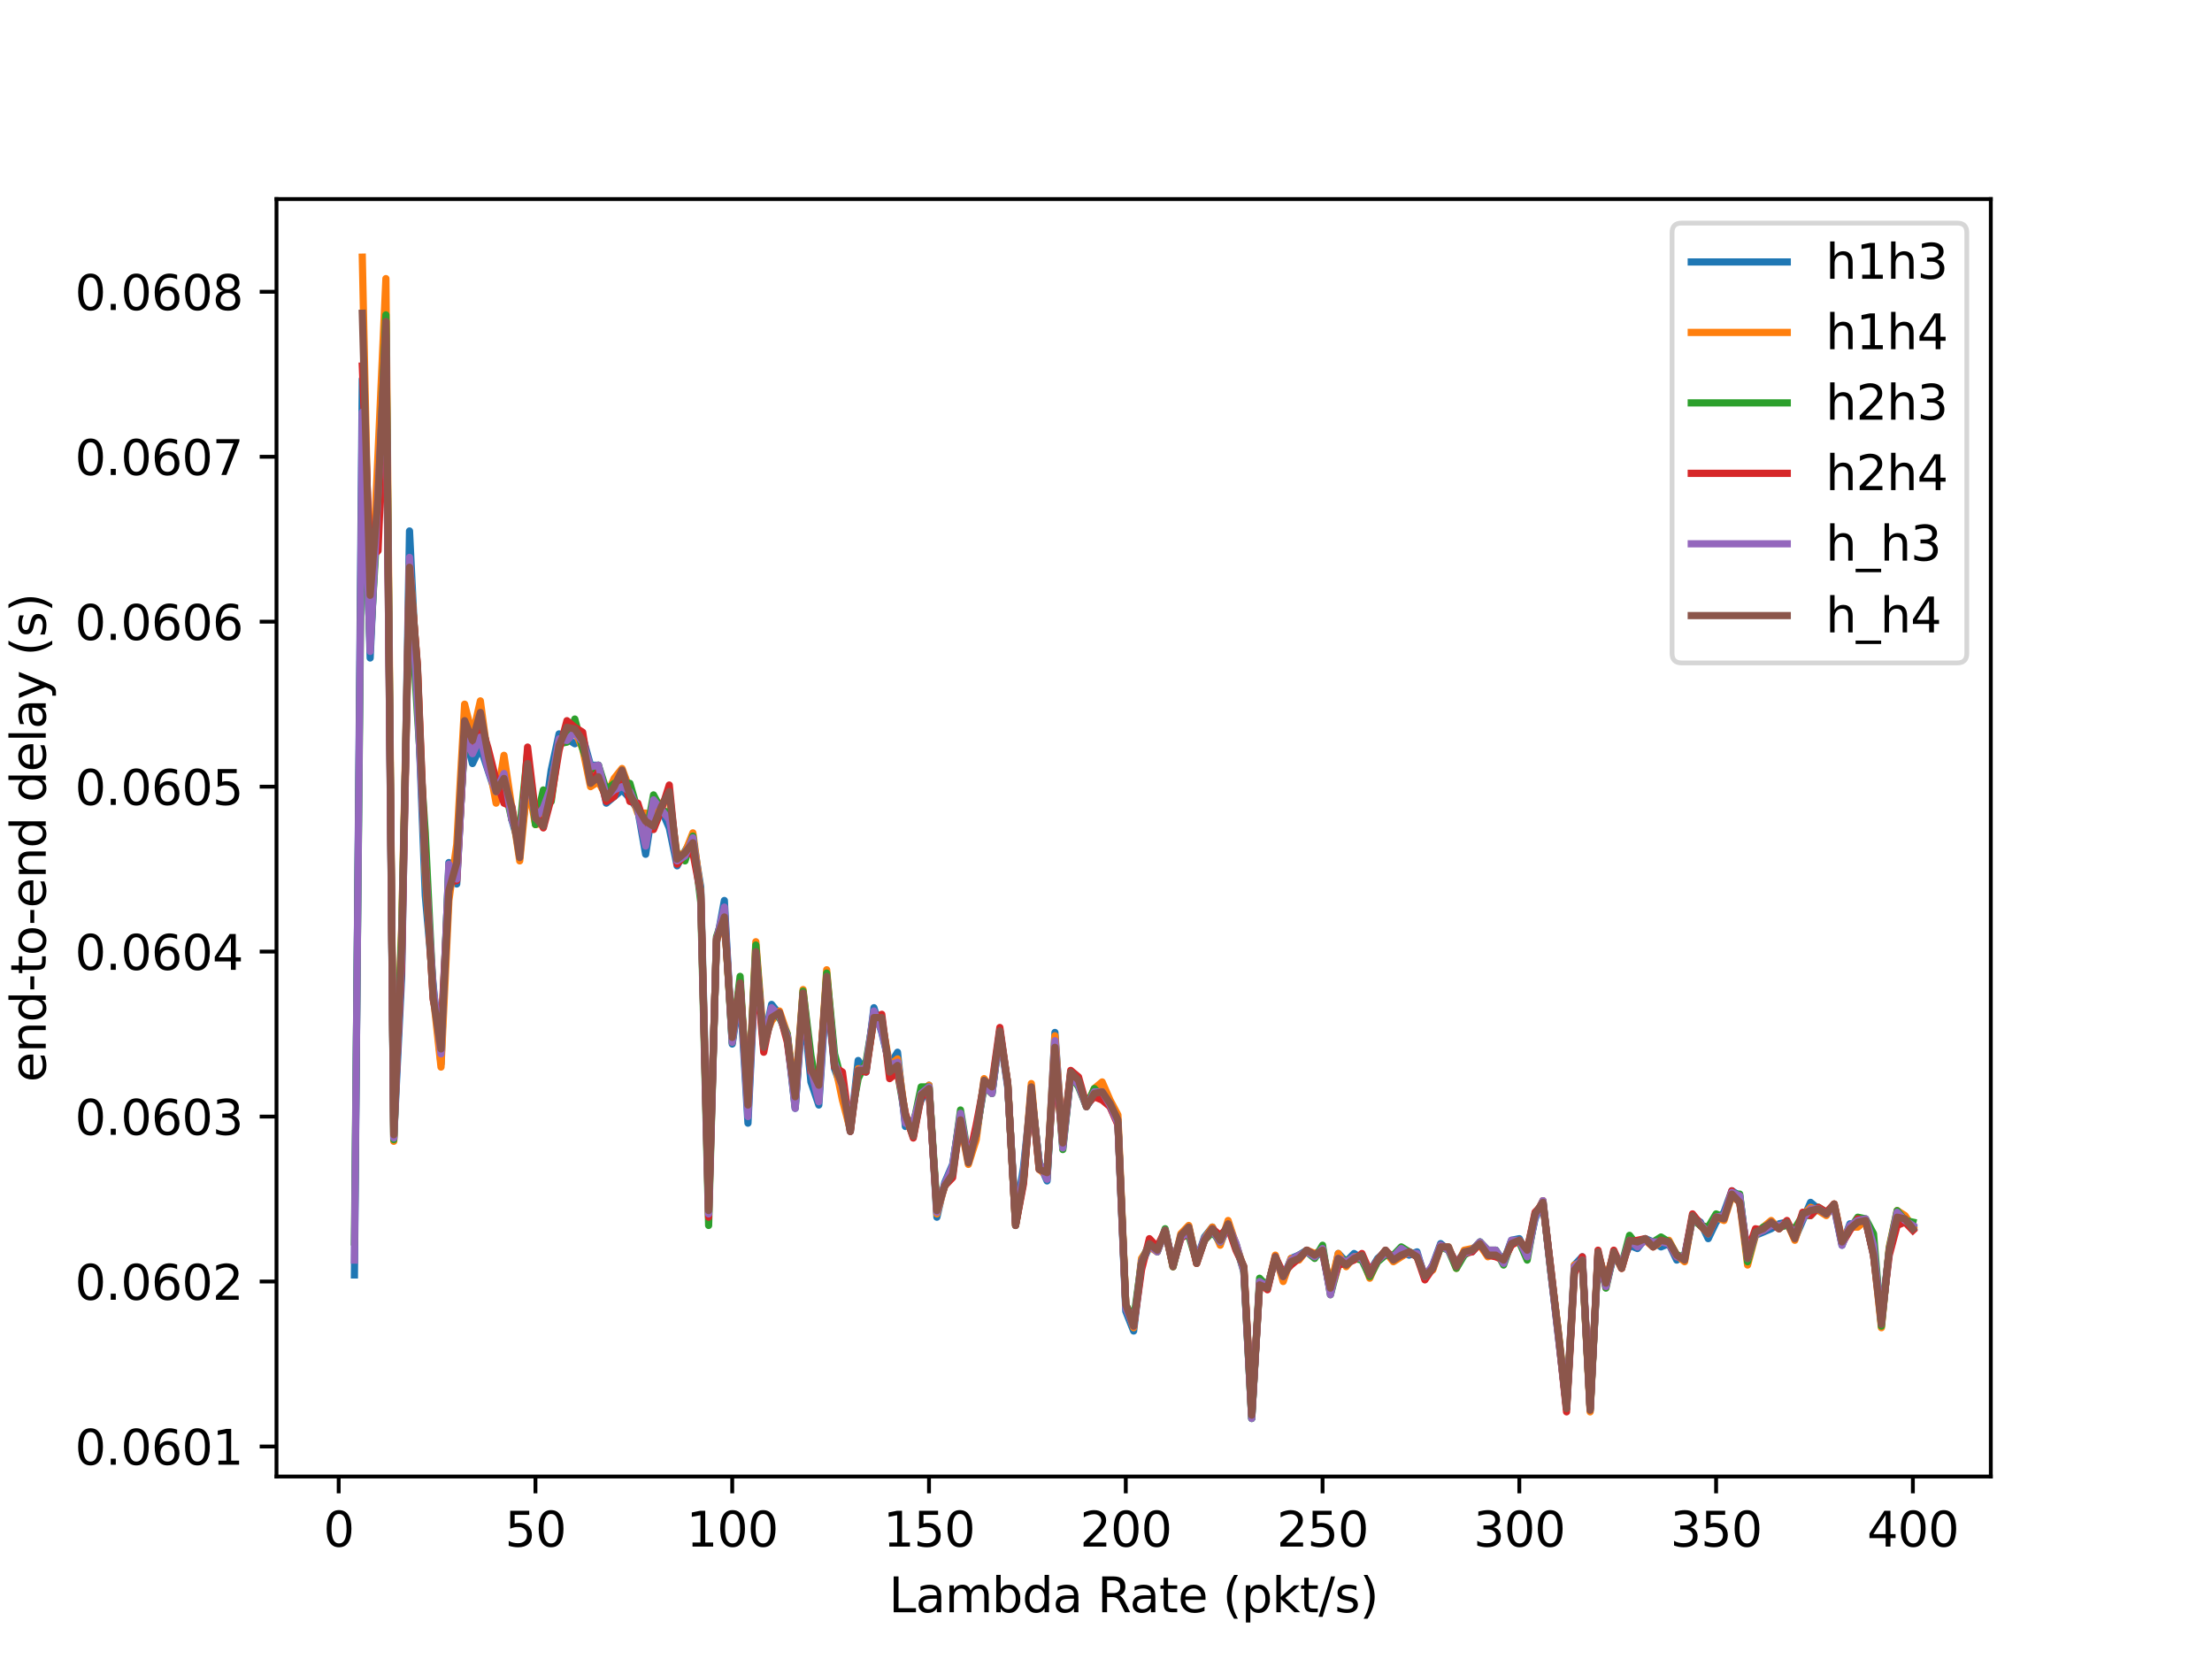 <?xml version="1.0" encoding="utf-8" standalone="no"?>
<!DOCTYPE svg PUBLIC "-//W3C//DTD SVG 1.1//EN"
  "http://www.w3.org/Graphics/SVG/1.1/DTD/svg11.dtd">
<svg xmlns:xlink="http://www.w3.org/1999/xlink" width="460.8pt" height="345.6pt" viewBox="0 0 460.8 345.6" xmlns="http://www.w3.org/2000/svg" version="1.1">
 <defs>
  <style type="text/css">*{stroke-linejoin: round; stroke-linecap: butt}</style>
 </defs>
 <g id="figure_1">
  <g id="patch_1">
   <path d="M 0 345.6 
L 460.8 345.6 
L 460.8 0 
L 0 0 
z
" style="fill: #ffffff"/>
  </g>
  <g id="axes_1">
   <g id="patch_2">
    <path d="M 57.6 307.584 
L 414.72 307.584 
L 414.72 41.472 
L 57.6 41.472 
z
" style="fill: #ffffff"/>
   </g>
   <g id="matplotlib.axis_1">
    <g id="xtick_1">
     <g id="line2d_1">
      <defs>
       <path id="m4c7935ba13" d="M 0 0 
L 0 3.5 
" style="stroke: #000000; stroke-width: 0.8"/>
      </defs>
      <g>
       <use xlink:href="#m4c7935ba13" x="70.553" y="307.584" style="stroke: #000000; stroke-width: 0.8"/>
      </g>
     </g>
     <g id="text_1">
      <!-- 0 -->
      <g transform="translate(67.372 322.182)scale(0.1 -0.1)">
       <defs>
        <path id="DejaVuSans-30" d="M 2034 4250 
Q 1547 4250 1301 3770 
Q 1056 3291 1056 2328 
Q 1056 1369 1301 889 
Q 1547 409 2034 409 
Q 2525 409 2770 889 
Q 3016 1369 3016 2328 
Q 3016 3291 2770 3770 
Q 2525 4250 2034 4250 
z
M 2034 4750 
Q 2819 4750 3233 4129 
Q 3647 3509 3647 2328 
Q 3647 1150 3233 529 
Q 2819 -91 2034 -91 
Q 1250 -91 836 529 
Q 422 1150 422 2328 
Q 422 3509 836 4129 
Q 1250 4750 2034 4750 
z
" transform="scale(0.016)"/>
       </defs>
       <use xlink:href="#DejaVuSans-30"/>
      </g>
     </g>
    </g>
    <g id="xtick_2">
     <g id="line2d_2">
      <g>
       <use xlink:href="#m4c7935ba13" x="111.545" y="307.584" style="stroke: #000000; stroke-width: 0.8"/>
      </g>
     </g>
     <g id="text_2">
      <!-- 50 -->
      <g transform="translate(105.183 322.182)scale(0.1 -0.1)">
       <defs>
        <path id="DejaVuSans-35" d="M 691 4666 
L 3169 4666 
L 3169 4134 
L 1269 4134 
L 1269 2991 
Q 1406 3038 1543 3061 
Q 1681 3084 1819 3084 
Q 2600 3084 3056 2656 
Q 3513 2228 3513 1497 
Q 3513 744 3044 326 
Q 2575 -91 1722 -91 
Q 1428 -91 1123 -41 
Q 819 9 494 109 
L 494 744 
Q 775 591 1075 516 
Q 1375 441 1709 441 
Q 2250 441 2565 725 
Q 2881 1009 2881 1497 
Q 2881 1984 2565 2268 
Q 2250 2553 1709 2553 
Q 1456 2553 1204 2497 
Q 953 2441 691 2322 
L 691 4666 
z
" transform="scale(0.016)"/>
       </defs>
       <use xlink:href="#DejaVuSans-35"/>
       <use xlink:href="#DejaVuSans-30" x="63.623"/>
      </g>
     </g>
    </g>
    <g id="xtick_3">
     <g id="line2d_3">
      <g>
       <use xlink:href="#m4c7935ba13" x="152.537" y="307.584" style="stroke: #000000; stroke-width: 0.8"/>
      </g>
     </g>
     <g id="text_3">
      <!-- 100 -->
      <g transform="translate(142.993 322.182)scale(0.1 -0.1)">
       <defs>
        <path id="DejaVuSans-31" d="M 794 531 
L 1825 531 
L 1825 4091 
L 703 3866 
L 703 4441 
L 1819 4666 
L 2450 4666 
L 2450 531 
L 3481 531 
L 3481 0 
L 794 0 
L 794 531 
z
" transform="scale(0.016)"/>
       </defs>
       <use xlink:href="#DejaVuSans-31"/>
       <use xlink:href="#DejaVuSans-30" x="63.623"/>
       <use xlink:href="#DejaVuSans-30" x="127.246"/>
      </g>
     </g>
    </g>
    <g id="xtick_4">
     <g id="line2d_4">
      <g>
       <use xlink:href="#m4c7935ba13" x="193.529" y="307.584" style="stroke: #000000; stroke-width: 0.8"/>
      </g>
     </g>
     <g id="text_4">
      <!-- 150 -->
      <g transform="translate(183.985 322.182)scale(0.1 -0.1)">
       <use xlink:href="#DejaVuSans-31"/>
       <use xlink:href="#DejaVuSans-35" x="63.623"/>
       <use xlink:href="#DejaVuSans-30" x="127.246"/>
      </g>
     </g>
    </g>
    <g id="xtick_5">
     <g id="line2d_5">
      <g>
       <use xlink:href="#m4c7935ba13" x="234.52" y="307.584" style="stroke: #000000; stroke-width: 0.8"/>
      </g>
     </g>
     <g id="text_5">
      <!-- 200 -->
      <g transform="translate(224.977 322.182)scale(0.1 -0.1)">
       <defs>
        <path id="DejaVuSans-32" d="M 1228 531 
L 3431 531 
L 3431 0 
L 469 0 
L 469 531 
Q 828 903 1448 1529 
Q 2069 2156 2228 2338 
Q 2531 2678 2651 2914 
Q 2772 3150 2772 3378 
Q 2772 3750 2511 3984 
Q 2250 4219 1831 4219 
Q 1534 4219 1204 4116 
Q 875 4013 500 3803 
L 500 4441 
Q 881 4594 1212 4672 
Q 1544 4750 1819 4750 
Q 2544 4750 2975 4387 
Q 3406 4025 3406 3419 
Q 3406 3131 3298 2873 
Q 3191 2616 2906 2266 
Q 2828 2175 2409 1742 
Q 1991 1309 1228 531 
z
" transform="scale(0.016)"/>
       </defs>
       <use xlink:href="#DejaVuSans-32"/>
       <use xlink:href="#DejaVuSans-30" x="63.623"/>
       <use xlink:href="#DejaVuSans-30" x="127.246"/>
      </g>
     </g>
    </g>
    <g id="xtick_6">
     <g id="line2d_6">
      <g>
       <use xlink:href="#m4c7935ba13" x="275.512" y="307.584" style="stroke: #000000; stroke-width: 0.8"/>
      </g>
     </g>
     <g id="text_6">
      <!-- 250 -->
      <g transform="translate(265.968 322.182)scale(0.1 -0.1)">
       <use xlink:href="#DejaVuSans-32"/>
       <use xlink:href="#DejaVuSans-35" x="63.623"/>
       <use xlink:href="#DejaVuSans-30" x="127.246"/>
      </g>
     </g>
    </g>
    <g id="xtick_7">
     <g id="line2d_7">
      <g>
       <use xlink:href="#m4c7935ba13" x="316.504" y="307.584" style="stroke: #000000; stroke-width: 0.8"/>
      </g>
     </g>
     <g id="text_7">
      <!-- 300 -->
      <g transform="translate(306.96 322.182)scale(0.1 -0.1)">
       <defs>
        <path id="DejaVuSans-33" d="M 2597 2516 
Q 3050 2419 3304 2112 
Q 3559 1806 3559 1356 
Q 3559 666 3084 287 
Q 2609 -91 1734 -91 
Q 1441 -91 1130 -33 
Q 819 25 488 141 
L 488 750 
Q 750 597 1062 519 
Q 1375 441 1716 441 
Q 2309 441 2620 675 
Q 2931 909 2931 1356 
Q 2931 1769 2642 2001 
Q 2353 2234 1838 2234 
L 1294 2234 
L 1294 2753 
L 1863 2753 
Q 2328 2753 2575 2939 
Q 2822 3125 2822 3475 
Q 2822 3834 2567 4026 
Q 2313 4219 1838 4219 
Q 1578 4219 1281 4162 
Q 984 4106 628 3988 
L 628 4550 
Q 988 4650 1302 4700 
Q 1616 4750 1894 4750 
Q 2613 4750 3031 4423 
Q 3450 4097 3450 3541 
Q 3450 3153 3228 2886 
Q 3006 2619 2597 2516 
z
" transform="scale(0.016)"/>
       </defs>
       <use xlink:href="#DejaVuSans-33"/>
       <use xlink:href="#DejaVuSans-30" x="63.623"/>
       <use xlink:href="#DejaVuSans-30" x="127.246"/>
      </g>
     </g>
    </g>
    <g id="xtick_8">
     <g id="line2d_8">
      <g>
       <use xlink:href="#m4c7935ba13" x="357.496" y="307.584" style="stroke: #000000; stroke-width: 0.8"/>
      </g>
     </g>
     <g id="text_8">
      <!-- 350 -->
      <g transform="translate(347.952 322.182)scale(0.1 -0.1)">
       <use xlink:href="#DejaVuSans-33"/>
       <use xlink:href="#DejaVuSans-35" x="63.623"/>
       <use xlink:href="#DejaVuSans-30" x="127.246"/>
      </g>
     </g>
    </g>
    <g id="xtick_9">
     <g id="line2d_9">
      <g>
       <use xlink:href="#m4c7935ba13" x="398.487" y="307.584" style="stroke: #000000; stroke-width: 0.8"/>
      </g>
     </g>
     <g id="text_9">
      <!-- 400 -->
      <g transform="translate(388.944 322.182)scale(0.1 -0.1)">
       <defs>
        <path id="DejaVuSans-34" d="M 2419 4116 
L 825 1625 
L 2419 1625 
L 2419 4116 
z
M 2253 4666 
L 3047 4666 
L 3047 1625 
L 3713 1625 
L 3713 1100 
L 3047 1100 
L 3047 0 
L 2419 0 
L 2419 1100 
L 313 1100 
L 313 1709 
L 2253 4666 
z
" transform="scale(0.016)"/>
       </defs>
       <use xlink:href="#DejaVuSans-34"/>
       <use xlink:href="#DejaVuSans-30" x="63.623"/>
       <use xlink:href="#DejaVuSans-30" x="127.246"/>
      </g>
     </g>
    </g>
    <g id="text_10">
     <!-- Lambda Rate (pkt/s) -->
     <g transform="translate(185.166 335.861)scale(0.1 -0.1)">
      <defs>
       <path id="DejaVuSans-4c" d="M 628 4666 
L 1259 4666 
L 1259 531 
L 3531 531 
L 3531 0 
L 628 0 
L 628 4666 
z
" transform="scale(0.016)"/>
       <path id="DejaVuSans-61" d="M 2194 1759 
Q 1497 1759 1228 1600 
Q 959 1441 959 1056 
Q 959 750 1161 570 
Q 1363 391 1709 391 
Q 2188 391 2477 730 
Q 2766 1069 2766 1631 
L 2766 1759 
L 2194 1759 
z
M 3341 1997 
L 3341 0 
L 2766 0 
L 2766 531 
Q 2569 213 2275 61 
Q 1981 -91 1556 -91 
Q 1019 -91 701 211 
Q 384 513 384 1019 
Q 384 1609 779 1909 
Q 1175 2209 1959 2209 
L 2766 2209 
L 2766 2266 
Q 2766 2663 2505 2880 
Q 2244 3097 1772 3097 
Q 1472 3097 1187 3025 
Q 903 2953 641 2809 
L 641 3341 
Q 956 3463 1253 3523 
Q 1550 3584 1831 3584 
Q 2591 3584 2966 3190 
Q 3341 2797 3341 1997 
z
" transform="scale(0.016)"/>
       <path id="DejaVuSans-6d" d="M 3328 2828 
Q 3544 3216 3844 3400 
Q 4144 3584 4550 3584 
Q 5097 3584 5394 3201 
Q 5691 2819 5691 2113 
L 5691 0 
L 5113 0 
L 5113 2094 
Q 5113 2597 4934 2840 
Q 4756 3084 4391 3084 
Q 3944 3084 3684 2787 
Q 3425 2491 3425 1978 
L 3425 0 
L 2847 0 
L 2847 2094 
Q 2847 2600 2669 2842 
Q 2491 3084 2119 3084 
Q 1678 3084 1418 2786 
Q 1159 2488 1159 1978 
L 1159 0 
L 581 0 
L 581 3500 
L 1159 3500 
L 1159 2956 
Q 1356 3278 1631 3431 
Q 1906 3584 2284 3584 
Q 2666 3584 2933 3390 
Q 3200 3197 3328 2828 
z
" transform="scale(0.016)"/>
       <path id="DejaVuSans-62" d="M 3116 1747 
Q 3116 2381 2855 2742 
Q 2594 3103 2138 3103 
Q 1681 3103 1420 2742 
Q 1159 2381 1159 1747 
Q 1159 1113 1420 752 
Q 1681 391 2138 391 
Q 2594 391 2855 752 
Q 3116 1113 3116 1747 
z
M 1159 2969 
Q 1341 3281 1617 3432 
Q 1894 3584 2278 3584 
Q 2916 3584 3314 3078 
Q 3713 2572 3713 1747 
Q 3713 922 3314 415 
Q 2916 -91 2278 -91 
Q 1894 -91 1617 61 
Q 1341 213 1159 525 
L 1159 0 
L 581 0 
L 581 4863 
L 1159 4863 
L 1159 2969 
z
" transform="scale(0.016)"/>
       <path id="DejaVuSans-64" d="M 2906 2969 
L 2906 4863 
L 3481 4863 
L 3481 0 
L 2906 0 
L 2906 525 
Q 2725 213 2448 61 
Q 2172 -91 1784 -91 
Q 1150 -91 751 415 
Q 353 922 353 1747 
Q 353 2572 751 3078 
Q 1150 3584 1784 3584 
Q 2172 3584 2448 3432 
Q 2725 3281 2906 2969 
z
M 947 1747 
Q 947 1113 1208 752 
Q 1469 391 1925 391 
Q 2381 391 2643 752 
Q 2906 1113 2906 1747 
Q 2906 2381 2643 2742 
Q 2381 3103 1925 3103 
Q 1469 3103 1208 2742 
Q 947 2381 947 1747 
z
" transform="scale(0.016)"/>
       <path id="DejaVuSans-20" transform="scale(0.016)"/>
       <path id="DejaVuSans-52" d="M 2841 2188 
Q 3044 2119 3236 1894 
Q 3428 1669 3622 1275 
L 4263 0 
L 3584 0 
L 2988 1197 
Q 2756 1666 2539 1819 
Q 2322 1972 1947 1972 
L 1259 1972 
L 1259 0 
L 628 0 
L 628 4666 
L 2053 4666 
Q 2853 4666 3247 4331 
Q 3641 3997 3641 3322 
Q 3641 2881 3436 2590 
Q 3231 2300 2841 2188 
z
M 1259 4147 
L 1259 2491 
L 2053 2491 
Q 2509 2491 2742 2702 
Q 2975 2913 2975 3322 
Q 2975 3731 2742 3939 
Q 2509 4147 2053 4147 
L 1259 4147 
z
" transform="scale(0.016)"/>
       <path id="DejaVuSans-74" d="M 1172 4494 
L 1172 3500 
L 2356 3500 
L 2356 3053 
L 1172 3053 
L 1172 1153 
Q 1172 725 1289 603 
Q 1406 481 1766 481 
L 2356 481 
L 2356 0 
L 1766 0 
Q 1100 0 847 248 
Q 594 497 594 1153 
L 594 3053 
L 172 3053 
L 172 3500 
L 594 3500 
L 594 4494 
L 1172 4494 
z
" transform="scale(0.016)"/>
       <path id="DejaVuSans-65" d="M 3597 1894 
L 3597 1613 
L 953 1613 
Q 991 1019 1311 708 
Q 1631 397 2203 397 
Q 2534 397 2845 478 
Q 3156 559 3463 722 
L 3463 178 
Q 3153 47 2828 -22 
Q 2503 -91 2169 -91 
Q 1331 -91 842 396 
Q 353 884 353 1716 
Q 353 2575 817 3079 
Q 1281 3584 2069 3584 
Q 2775 3584 3186 3129 
Q 3597 2675 3597 1894 
z
M 3022 2063 
Q 3016 2534 2758 2815 
Q 2500 3097 2075 3097 
Q 1594 3097 1305 2825 
Q 1016 2553 972 2059 
L 3022 2063 
z
" transform="scale(0.016)"/>
       <path id="DejaVuSans-28" d="M 1984 4856 
Q 1566 4138 1362 3434 
Q 1159 2731 1159 2009 
Q 1159 1288 1364 580 
Q 1569 -128 1984 -844 
L 1484 -844 
Q 1016 -109 783 600 
Q 550 1309 550 2009 
Q 550 2706 781 3412 
Q 1013 4119 1484 4856 
L 1984 4856 
z
" transform="scale(0.016)"/>
       <path id="DejaVuSans-70" d="M 1159 525 
L 1159 -1331 
L 581 -1331 
L 581 3500 
L 1159 3500 
L 1159 2969 
Q 1341 3281 1617 3432 
Q 1894 3584 2278 3584 
Q 2916 3584 3314 3078 
Q 3713 2572 3713 1747 
Q 3713 922 3314 415 
Q 2916 -91 2278 -91 
Q 1894 -91 1617 61 
Q 1341 213 1159 525 
z
M 3116 1747 
Q 3116 2381 2855 2742 
Q 2594 3103 2138 3103 
Q 1681 3103 1420 2742 
Q 1159 2381 1159 1747 
Q 1159 1113 1420 752 
Q 1681 391 2138 391 
Q 2594 391 2855 752 
Q 3116 1113 3116 1747 
z
" transform="scale(0.016)"/>
       <path id="DejaVuSans-6b" d="M 581 4863 
L 1159 4863 
L 1159 1991 
L 2875 3500 
L 3609 3500 
L 1753 1863 
L 3688 0 
L 2938 0 
L 1159 1709 
L 1159 0 
L 581 0 
L 581 4863 
z
" transform="scale(0.016)"/>
       <path id="DejaVuSans-2f" d="M 1625 4666 
L 2156 4666 
L 531 -594 
L 0 -594 
L 1625 4666 
z
" transform="scale(0.016)"/>
       <path id="DejaVuSans-73" d="M 2834 3397 
L 2834 2853 
Q 2591 2978 2328 3040 
Q 2066 3103 1784 3103 
Q 1356 3103 1142 2972 
Q 928 2841 928 2578 
Q 928 2378 1081 2264 
Q 1234 2150 1697 2047 
L 1894 2003 
Q 2506 1872 2764 1633 
Q 3022 1394 3022 966 
Q 3022 478 2636 193 
Q 2250 -91 1575 -91 
Q 1294 -91 989 -36 
Q 684 19 347 128 
L 347 722 
Q 666 556 975 473 
Q 1284 391 1588 391 
Q 1994 391 2212 530 
Q 2431 669 2431 922 
Q 2431 1156 2273 1281 
Q 2116 1406 1581 1522 
L 1381 1569 
Q 847 1681 609 1914 
Q 372 2147 372 2553 
Q 372 3047 722 3315 
Q 1072 3584 1716 3584 
Q 2034 3584 2315 3537 
Q 2597 3491 2834 3397 
z
" transform="scale(0.016)"/>
       <path id="DejaVuSans-29" d="M 513 4856 
L 1013 4856 
Q 1481 4119 1714 3412 
Q 1947 2706 1947 2009 
Q 1947 1309 1714 600 
Q 1481 -109 1013 -844 
L 513 -844 
Q 928 -128 1133 580 
Q 1338 1288 1338 2009 
Q 1338 2731 1133 3434 
Q 928 4138 513 4856 
z
" transform="scale(0.016)"/>
      </defs>
      <use xlink:href="#DejaVuSans-4c"/>
      <use xlink:href="#DejaVuSans-61" x="55.713"/>
      <use xlink:href="#DejaVuSans-6d" x="116.992"/>
      <use xlink:href="#DejaVuSans-62" x="214.404"/>
      <use xlink:href="#DejaVuSans-64" x="277.881"/>
      <use xlink:href="#DejaVuSans-61" x="341.357"/>
      <use xlink:href="#DejaVuSans-20" x="402.637"/>
      <use xlink:href="#DejaVuSans-52" x="434.424"/>
      <use xlink:href="#DejaVuSans-61" x="501.656"/>
      <use xlink:href="#DejaVuSans-74" x="562.936"/>
      <use xlink:href="#DejaVuSans-65" x="602.145"/>
      <use xlink:href="#DejaVuSans-20" x="663.668"/>
      <use xlink:href="#DejaVuSans-28" x="695.455"/>
      <use xlink:href="#DejaVuSans-70" x="734.469"/>
      <use xlink:href="#DejaVuSans-6b" x="797.945"/>
      <use xlink:href="#DejaVuSans-74" x="855.855"/>
      <use xlink:href="#DejaVuSans-2f" x="895.064"/>
      <use xlink:href="#DejaVuSans-73" x="928.756"/>
      <use xlink:href="#DejaVuSans-29" x="980.855"/>
     </g>
    </g>
   </g>
   <g id="matplotlib.axis_2">
    <g id="ytick_1">
     <g id="line2d_10">
      <defs>
       <path id="m28134a7875" d="M 0 0 
L -3.5 0 
" style="stroke: #000000; stroke-width: 0.8"/>
      </defs>
      <g>
       <use xlink:href="#m28134a7875" x="57.6" y="301.33" style="stroke: #000000; stroke-width: 0.8"/>
      </g>
     </g>
     <g id="text_11">
      <!-- 0.0601 -->
      <g transform="translate(15.609 305.129)scale(0.1 -0.1)">
       <defs>
        <path id="DejaVuSans-2e" d="M 684 794 
L 1344 794 
L 1344 0 
L 684 0 
L 684 794 
z
" transform="scale(0.016)"/>
        <path id="DejaVuSans-36" d="M 2113 2584 
Q 1688 2584 1439 2293 
Q 1191 2003 1191 1497 
Q 1191 994 1439 701 
Q 1688 409 2113 409 
Q 2538 409 2786 701 
Q 3034 994 3034 1497 
Q 3034 2003 2786 2293 
Q 2538 2584 2113 2584 
z
M 3366 4563 
L 3366 3988 
Q 3128 4100 2886 4159 
Q 2644 4219 2406 4219 
Q 1781 4219 1451 3797 
Q 1122 3375 1075 2522 
Q 1259 2794 1537 2939 
Q 1816 3084 2150 3084 
Q 2853 3084 3261 2657 
Q 3669 2231 3669 1497 
Q 3669 778 3244 343 
Q 2819 -91 2113 -91 
Q 1303 -91 875 529 
Q 447 1150 447 2328 
Q 447 3434 972 4092 
Q 1497 4750 2381 4750 
Q 2619 4750 2861 4703 
Q 3103 4656 3366 4563 
z
" transform="scale(0.016)"/>
       </defs>
       <use xlink:href="#DejaVuSans-30"/>
       <use xlink:href="#DejaVuSans-2e" x="63.623"/>
       <use xlink:href="#DejaVuSans-30" x="95.41"/>
       <use xlink:href="#DejaVuSans-36" x="159.033"/>
       <use xlink:href="#DejaVuSans-30" x="222.656"/>
       <use xlink:href="#DejaVuSans-31" x="286.279"/>
      </g>
     </g>
    </g>
    <g id="ytick_2">
     <g id="line2d_11">
      <g>
       <use xlink:href="#m28134a7875" x="57.6" y="266.966" style="stroke: #000000; stroke-width: 0.8"/>
      </g>
     </g>
     <g id="text_12">
      <!-- 0.0602 -->
      <g transform="translate(15.609 270.765)scale(0.1 -0.1)">
       <use xlink:href="#DejaVuSans-30"/>
       <use xlink:href="#DejaVuSans-2e" x="63.623"/>
       <use xlink:href="#DejaVuSans-30" x="95.41"/>
       <use xlink:href="#DejaVuSans-36" x="159.033"/>
       <use xlink:href="#DejaVuSans-30" x="222.656"/>
       <use xlink:href="#DejaVuSans-32" x="286.279"/>
      </g>
     </g>
    </g>
    <g id="ytick_3">
     <g id="line2d_12">
      <g>
       <use xlink:href="#m28134a7875" x="57.6" y="232.603" style="stroke: #000000; stroke-width: 0.8"/>
      </g>
     </g>
     <g id="text_13">
      <!-- 0.0603 -->
      <g transform="translate(15.609 236.402)scale(0.1 -0.1)">
       <use xlink:href="#DejaVuSans-30"/>
       <use xlink:href="#DejaVuSans-2e" x="63.623"/>
       <use xlink:href="#DejaVuSans-30" x="95.41"/>
       <use xlink:href="#DejaVuSans-36" x="159.033"/>
       <use xlink:href="#DejaVuSans-30" x="222.656"/>
       <use xlink:href="#DejaVuSans-33" x="286.279"/>
      </g>
     </g>
    </g>
    <g id="ytick_4">
     <g id="line2d_13">
      <g>
       <use xlink:href="#m28134a7875" x="57.6" y="198.239" style="stroke: #000000; stroke-width: 0.8"/>
      </g>
     </g>
     <g id="text_14">
      <!-- 0.0604 -->
      <g transform="translate(15.609 202.038)scale(0.1 -0.1)">
       <use xlink:href="#DejaVuSans-30"/>
       <use xlink:href="#DejaVuSans-2e" x="63.623"/>
       <use xlink:href="#DejaVuSans-30" x="95.41"/>
       <use xlink:href="#DejaVuSans-36" x="159.033"/>
       <use xlink:href="#DejaVuSans-30" x="222.656"/>
       <use xlink:href="#DejaVuSans-34" x="286.279"/>
      </g>
     </g>
    </g>
    <g id="ytick_5">
     <g id="line2d_14">
      <g>
       <use xlink:href="#m28134a7875" x="57.6" y="163.875" style="stroke: #000000; stroke-width: 0.8"/>
      </g>
     </g>
     <g id="text_15">
      <!-- 0.0605 -->
      <g transform="translate(15.609 167.674)scale(0.1 -0.1)">
       <use xlink:href="#DejaVuSans-30"/>
       <use xlink:href="#DejaVuSans-2e" x="63.623"/>
       <use xlink:href="#DejaVuSans-30" x="95.41"/>
       <use xlink:href="#DejaVuSans-36" x="159.033"/>
       <use xlink:href="#DejaVuSans-30" x="222.656"/>
       <use xlink:href="#DejaVuSans-35" x="286.279"/>
      </g>
     </g>
    </g>
    <g id="ytick_6">
     <g id="line2d_15">
      <g>
       <use xlink:href="#m28134a7875" x="57.6" y="129.512" style="stroke: #000000; stroke-width: 0.8"/>
      </g>
     </g>
     <g id="text_16">
      <!-- 0.0606 -->
      <g transform="translate(15.609 133.311)scale(0.1 -0.1)">
       <use xlink:href="#DejaVuSans-30"/>
       <use xlink:href="#DejaVuSans-2e" x="63.623"/>
       <use xlink:href="#DejaVuSans-30" x="95.41"/>
       <use xlink:href="#DejaVuSans-36" x="159.033"/>
       <use xlink:href="#DejaVuSans-30" x="222.656"/>
       <use xlink:href="#DejaVuSans-36" x="286.279"/>
      </g>
     </g>
    </g>
    <g id="ytick_7">
     <g id="line2d_16">
      <g>
       <use xlink:href="#m28134a7875" x="57.6" y="95.148" style="stroke: #000000; stroke-width: 0.8"/>
      </g>
     </g>
     <g id="text_17">
      <!-- 0.0607 -->
      <g transform="translate(15.609 98.947)scale(0.1 -0.1)">
       <defs>
        <path id="DejaVuSans-37" d="M 525 4666 
L 3525 4666 
L 3525 4397 
L 1831 0 
L 1172 0 
L 2766 4134 
L 525 4134 
L 525 4666 
z
" transform="scale(0.016)"/>
       </defs>
       <use xlink:href="#DejaVuSans-30"/>
       <use xlink:href="#DejaVuSans-2e" x="63.623"/>
       <use xlink:href="#DejaVuSans-30" x="95.41"/>
       <use xlink:href="#DejaVuSans-36" x="159.033"/>
       <use xlink:href="#DejaVuSans-30" x="222.656"/>
       <use xlink:href="#DejaVuSans-37" x="286.279"/>
      </g>
     </g>
    </g>
    <g id="ytick_8">
     <g id="line2d_17">
      <g>
       <use xlink:href="#m28134a7875" x="57.6" y="60.784" style="stroke: #000000; stroke-width: 0.8"/>
      </g>
     </g>
     <g id="text_18">
      <!-- 0.0608 -->
      <g transform="translate(15.609 64.584)scale(0.1 -0.1)">
       <defs>
        <path id="DejaVuSans-38" d="M 2034 2216 
Q 1584 2216 1326 1975 
Q 1069 1734 1069 1313 
Q 1069 891 1326 650 
Q 1584 409 2034 409 
Q 2484 409 2743 651 
Q 3003 894 3003 1313 
Q 3003 1734 2745 1975 
Q 2488 2216 2034 2216 
z
M 1403 2484 
Q 997 2584 770 2862 
Q 544 3141 544 3541 
Q 544 4100 942 4425 
Q 1341 4750 2034 4750 
Q 2731 4750 3128 4425 
Q 3525 4100 3525 3541 
Q 3525 3141 3298 2862 
Q 3072 2584 2669 2484 
Q 3125 2378 3379 2068 
Q 3634 1759 3634 1313 
Q 3634 634 3220 271 
Q 2806 -91 2034 -91 
Q 1263 -91 848 271 
Q 434 634 434 1313 
Q 434 1759 690 2068 
Q 947 2378 1403 2484 
z
M 1172 3481 
Q 1172 3119 1398 2916 
Q 1625 2713 2034 2713 
Q 2441 2713 2670 2916 
Q 2900 3119 2900 3481 
Q 2900 3844 2670 4047 
Q 2441 4250 2034 4250 
Q 1625 4250 1398 4047 
Q 1172 3844 1172 3481 
z
" transform="scale(0.016)"/>
       </defs>
       <use xlink:href="#DejaVuSans-30"/>
       <use xlink:href="#DejaVuSans-2e" x="63.623"/>
       <use xlink:href="#DejaVuSans-30" x="95.41"/>
       <use xlink:href="#DejaVuSans-36" x="159.033"/>
       <use xlink:href="#DejaVuSans-30" x="222.656"/>
       <use xlink:href="#DejaVuSans-38" x="286.279"/>
      </g>
     </g>
    </g>
    <g id="text_19">
     <!-- end-to-end delay (s) -->
     <g transform="translate(9.53 225.436)rotate(-90)scale(0.1 -0.1)">
      <defs>
       <path id="DejaVuSans-6e" d="M 3513 2113 
L 3513 0 
L 2938 0 
L 2938 2094 
Q 2938 2591 2744 2837 
Q 2550 3084 2163 3084 
Q 1697 3084 1428 2787 
Q 1159 2491 1159 1978 
L 1159 0 
L 581 0 
L 581 3500 
L 1159 3500 
L 1159 2956 
Q 1366 3272 1645 3428 
Q 1925 3584 2291 3584 
Q 2894 3584 3203 3211 
Q 3513 2838 3513 2113 
z
" transform="scale(0.016)"/>
       <path id="DejaVuSans-2d" d="M 313 2009 
L 1997 2009 
L 1997 1497 
L 313 1497 
L 313 2009 
z
" transform="scale(0.016)"/>
       <path id="DejaVuSans-6f" d="M 1959 3097 
Q 1497 3097 1228 2736 
Q 959 2375 959 1747 
Q 959 1119 1226 758 
Q 1494 397 1959 397 
Q 2419 397 2687 759 
Q 2956 1122 2956 1747 
Q 2956 2369 2687 2733 
Q 2419 3097 1959 3097 
z
M 1959 3584 
Q 2709 3584 3137 3096 
Q 3566 2609 3566 1747 
Q 3566 888 3137 398 
Q 2709 -91 1959 -91 
Q 1206 -91 779 398 
Q 353 888 353 1747 
Q 353 2609 779 3096 
Q 1206 3584 1959 3584 
z
" transform="scale(0.016)"/>
       <path id="DejaVuSans-6c" d="M 603 4863 
L 1178 4863 
L 1178 0 
L 603 0 
L 603 4863 
z
" transform="scale(0.016)"/>
       <path id="DejaVuSans-79" d="M 2059 -325 
Q 1816 -950 1584 -1140 
Q 1353 -1331 966 -1331 
L 506 -1331 
L 506 -850 
L 844 -850 
Q 1081 -850 1212 -737 
Q 1344 -625 1503 -206 
L 1606 56 
L 191 3500 
L 800 3500 
L 1894 763 
L 2988 3500 
L 3597 3500 
L 2059 -325 
z
" transform="scale(0.016)"/>
      </defs>
      <use xlink:href="#DejaVuSans-65"/>
      <use xlink:href="#DejaVuSans-6e" x="61.523"/>
      <use xlink:href="#DejaVuSans-64" x="124.902"/>
      <use xlink:href="#DejaVuSans-2d" x="188.379"/>
      <use xlink:href="#DejaVuSans-74" x="224.463"/>
      <use xlink:href="#DejaVuSans-6f" x="263.672"/>
      <use xlink:href="#DejaVuSans-2d" x="326.729"/>
      <use xlink:href="#DejaVuSans-65" x="362.812"/>
      <use xlink:href="#DejaVuSans-6e" x="424.336"/>
      <use xlink:href="#DejaVuSans-64" x="487.715"/>
      <use xlink:href="#DejaVuSans-20" x="551.191"/>
      <use xlink:href="#DejaVuSans-64" x="582.979"/>
      <use xlink:href="#DejaVuSans-65" x="646.455"/>
      <use xlink:href="#DejaVuSans-6c" x="707.979"/>
      <use xlink:href="#DejaVuSans-61" x="735.762"/>
      <use xlink:href="#DejaVuSans-79" x="797.041"/>
      <use xlink:href="#DejaVuSans-20" x="856.221"/>
      <use xlink:href="#DejaVuSans-28" x="888.008"/>
      <use xlink:href="#DejaVuSans-73" x="927.021"/>
      <use xlink:href="#DejaVuSans-29" x="979.121"/>
     </g>
    </g>
   </g>
   <g id="line2d_18">
    <path d="M 73.833 265.592 
L 75.472 78.997 
L 77.112 137.072 
L 78.752 100.646 
L 80.391 74.186 
L 82.031 237.07 
L 83.671 203.393 
L 85.31 110.612 
L 86.95 143.944 
L 88.59 186.555 
L 90.229 205.112 
L 91.869 221.606 
L 93.509 179.683 
L 95.148 184.15 
L 96.788 152.535 
L 98.428 159.064 
L 100.067 155.628 
L 103.347 165.593 
L 104.986 159.064 
L 106.626 170.748 
L 108.266 176.59 
L 109.905 163.875 
L 111.545 169.03 
L 113.185 172.123 
L 114.824 160.439 
L 116.464 152.879 
L 119.743 154.941 
L 121.383 153.566 
L 123.023 159.408 
L 124.662 159.408 
L 126.302 167.312 
L 129.581 164.563 
L 131.221 166.281 
L 132.861 168.686 
L 134.5 177.964 
L 136.14 167.312 
L 137.78 168.686 
L 139.42 172.466 
L 141.059 180.37 
L 142.699 177.277 
L 144.339 174.528 
L 145.978 184.837 
L 147.618 250.128 
L 149.258 196.521 
L 150.897 187.586 
L 152.537 217.483 
L 154.177 206.486 
L 155.816 233.977 
L 157.456 199.957 
L 159.096 217.139 
L 160.735 209.235 
L 162.375 211.297 
L 164.015 216.452 
L 165.654 230.884 
L 167.294 208.892 
L 168.934 225.386 
L 170.573 230.197 
L 172.213 205.455 
L 173.853 222.637 
L 175.492 227.104 
L 177.132 235.695 
L 178.772 220.919 
L 180.411 223.324 
L 182.051 209.923 
L 183.691 215.077 
L 185.33 221.95 
L 186.97 219.201 
L 188.61 234.664 
L 190.249 233.633 
L 191.889 229.166 
L 193.529 226.073 
L 195.168 253.564 
L 196.808 246.348 
L 198.448 242.568 
L 200.087 232.259 
L 201.727 241.881 
L 203.367 236.383 
L 205.006 225.73 
L 206.646 227.792 
L 208.286 215.421 
L 209.925 226.417 
L 211.565 253.564 
L 213.205 243.255 
L 214.844 227.792 
L 216.484 242.224 
L 218.124 246.004 
L 219.763 215.077 
L 221.403 238.788 
L 223.043 224.012 
L 224.682 225.73 
L 226.322 230.541 
L 227.962 228.135 
L 229.601 226.761 
L 231.241 230.541 
L 232.881 233.977 
L 234.52 273.152 
L 236.16 277.275 
L 237.8 263.186 
L 239.439 259.75 
L 241.079 260.437 
L 242.719 257.001 
L 244.358 262.843 
L 245.998 257.688 
L 247.638 255.626 
L 249.277 262.499 
L 250.917 257.688 
L 252.557 255.626 
L 254.196 259.063 
L 255.836 255.283 
L 257.476 259.063 
L 259.115 264.561 
L 260.755 295.488 
L 262.395 267.653 
L 264.034 268.341 
L 265.674 261.812 
L 267.314 266.279 
L 268.953 262.155 
L 270.593 261.468 
L 272.233 260.437 
L 273.872 261.812 
L 275.512 260.781 
L 277.152 269.372 
L 278.791 261.124 
L 280.431 262.843 
L 282.071 261.124 
L 283.71 262.155 
L 285.35 264.904 
L 286.99 262.155 
L 288.629 260.781 
L 290.269 261.812 
L 291.909 260.781 
L 293.548 261.468 
L 295.188 260.781 
L 296.828 266.279 
L 298.467 263.53 
L 300.107 259.063 
L 301.747 260.437 
L 303.386 263.186 
L 305.026 260.781 
L 306.666 260.781 
L 308.305 258.719 
L 309.945 260.781 
L 311.585 260.437 
L 313.224 262.843 
L 314.864 258.375 
L 316.504 258.032 
L 318.143 261.468 
L 319.783 253.908 
L 321.423 250.128 
L 323.062 264.904 
L 326.342 293.083 
L 327.981 263.53 
L 329.621 261.812 
L 331.261 293.77 
L 332.9 261.812 
L 334.54 267.653 
L 336.18 261.468 
L 337.82 263.186 
L 339.459 259.406 
L 341.099 260.093 
L 342.739 258.032 
L 344.378 258.719 
L 346.018 259.75 
L 347.658 259.063 
L 349.297 262.499 
L 350.937 261.468 
L 352.577 253.564 
L 354.216 254.595 
L 355.856 258.032 
L 357.496 254.595 
L 359.135 252.533 
L 360.775 248.066 
L 362.415 249.097 
L 364.054 261.812 
L 365.694 257.344 
L 368.973 255.97 
L 370.613 254.939 
L 372.253 254.595 
L 373.892 258.032 
L 377.172 250.472 
L 378.811 251.846 
L 380.451 252.877 
L 382.091 251.503 
L 383.73 259.406 
L 385.37 254.939 
L 387.01 254.939 
L 388.649 254.252 
L 390.289 261.468 
L 391.929 274.526 
L 393.568 260.437 
L 395.208 252.877 
L 396.848 254.595 
L 398.487 255.626 
L 398.487 255.626 
" clip-path="url(#p143ffc61aa)" style="fill: none; stroke: #1f77b4; stroke-width: 1.5; stroke-linecap: square"/>
   </g>
   <g id="line2d_19">
    <path d="M 75.472 53.568 
L 77.112 130.886 
L 80.391 58.035 
L 82.031 237.757 
L 83.671 193.772 
L 85.31 117.484 
L 86.95 139.133 
L 88.59 181.744 
L 90.229 207.173 
L 91.869 222.293 
L 93.509 187.586 
L 95.148 175.903 
L 96.788 146.693 
L 98.428 153.223 
L 100.067 146.006 
L 101.707 158.377 
L 103.347 167.312 
L 104.986 157.346 
L 108.266 179.339 
L 109.905 162.844 
L 111.545 171.779 
L 113.185 171.435 
L 114.824 163.532 
L 116.464 154.597 
L 118.104 152.535 
L 119.743 152.192 
L 121.383 155.972 
L 123.023 163.875 
L 124.662 162.844 
L 126.302 165.937 
L 127.942 162.157 
L 129.581 160.095 
L 131.221 164.563 
L 132.861 169.373 
L 134.5 169.373 
L 136.14 171.779 
L 137.78 167.312 
L 139.42 166.281 
L 141.059 178.308 
L 142.699 177.621 
L 144.339 173.497 
L 145.978 185.868 
L 147.618 250.815 
L 149.258 196.177 
L 150.897 191.023 
L 152.537 216.452 
L 154.177 204.424 
L 155.816 230.541 
L 157.456 196.177 
L 159.096 216.795 
L 160.735 212.672 
L 162.375 210.61 
L 164.015 215.421 
L 165.654 228.135 
L 167.294 206.143 
L 168.934 221.95 
L 170.573 226.761 
L 172.213 202.019 
L 173.853 221.263 
L 175.492 229.166 
L 177.132 235.352 
L 178.772 222.637 
L 180.411 222.637 
L 182.051 212.328 
L 183.691 212.672 
L 185.33 221.95 
L 186.97 220.575 
L 188.61 232.603 
L 190.249 236.726 
L 191.889 227.792 
L 193.529 226.073 
L 195.168 252.877 
L 196.808 247.035 
L 198.448 243.599 
L 200.087 233.977 
L 201.727 242.568 
L 203.367 237.413 
L 205.006 224.699 
L 206.646 227.104 
L 208.286 215.421 
L 209.925 225.73 
L 211.565 254.939 
L 213.205 245.661 
L 214.844 225.73 
L 216.484 243.599 
L 218.124 244.973 
L 219.763 215.764 
L 221.403 238.101 
L 223.043 223.668 
L 224.682 225.73 
L 226.322 230.541 
L 227.962 226.761 
L 229.601 225.386 
L 231.241 229.166 
L 232.881 232.259 
L 234.52 271.777 
L 236.16 276.588 
L 237.8 262.155 
L 239.439 259.75 
L 241.079 260.781 
L 242.719 256.313 
L 244.358 263.873 
L 245.998 257.001 
L 247.638 255.283 
L 249.277 263.186 
L 250.917 258.032 
L 252.557 255.626 
L 254.196 259.406 
L 255.836 254.252 
L 259.115 264.217 
L 260.755 295.144 
L 262.395 267.653 
L 264.034 268.341 
L 265.674 261.468 
L 267.314 266.966 
L 268.953 262.155 
L 270.593 262.499 
L 272.233 260.437 
L 273.872 261.124 
L 275.512 260.437 
L 277.152 267.997 
L 278.791 261.124 
L 280.431 263.873 
L 282.071 261.812 
L 283.71 261.812 
L 285.35 266.279 
L 286.99 262.499 
L 288.629 260.781 
L 290.269 262.843 
L 293.548 260.781 
L 295.188 261.812 
L 296.828 265.592 
L 298.467 264.561 
L 300.107 259.75 
L 301.747 259.75 
L 303.386 264.217 
L 305.026 260.437 
L 306.666 260.093 
L 308.305 259.406 
L 309.945 261.812 
L 311.585 261.124 
L 313.224 262.843 
L 314.864 259.063 
L 316.504 258.719 
L 318.143 260.437 
L 319.783 253.221 
L 321.423 250.128 
L 323.062 264.561 
L 324.702 277.963 
L 326.342 292.739 
L 327.981 263.53 
L 329.621 262.843 
L 331.261 294.113 
L 332.9 261.124 
L 334.54 266.623 
L 336.18 261.124 
L 337.82 264.217 
L 339.459 258.032 
L 341.099 258.719 
L 342.739 258.375 
L 344.378 259.75 
L 346.018 258.719 
L 347.658 258.375 
L 349.297 261.468 
L 350.937 262.843 
L 352.577 253.564 
L 355.856 257.001 
L 357.496 253.564 
L 359.135 254.252 
L 360.775 249.097 
L 362.415 250.472 
L 364.054 263.53 
L 365.694 257.344 
L 367.334 255.626 
L 368.973 254.252 
L 370.613 255.97 
L 372.253 254.595 
L 373.892 258.375 
L 375.532 253.221 
L 377.172 251.503 
L 378.811 252.19 
L 380.451 253.221 
L 382.091 250.815 
L 383.73 258.375 
L 385.37 255.626 
L 387.01 255.626 
L 388.649 254.252 
L 390.289 261.124 
L 391.929 276.588 
L 393.568 259.75 
L 395.208 252.19 
L 396.848 253.221 
L 398.487 255.626 
L 398.487 255.626 
" clip-path="url(#p143ffc61aa)" style="fill: none; stroke: #ff7f0e; stroke-width: 1.5; stroke-linecap: square"/>
   </g>
   <g id="line2d_20">
    <path d="M 73.833 258.719 
L 75.472 92.743 
L 77.112 134.323 
L 78.752 106.488 
L 80.391 65.595 
L 82.031 237.413 
L 83.671 194.459 
L 85.31 121.608 
L 86.95 148.755 
L 88.59 173.497 
L 90.229 206.83 
L 91.869 217.826 
L 93.509 180.713 
L 95.148 181.744 
L 96.788 154.597 
L 98.428 154.941 
L 100.067 151.504 
L 101.707 160.095 
L 103.347 163.875 
L 104.986 163.532 
L 106.626 170.748 
L 108.266 172.81 
L 109.905 156.659 
L 111.545 171.779 
L 113.185 164.563 
L 114.824 166.968 
L 116.464 154.941 
L 118.104 154.597 
L 119.743 149.786 
L 121.383 155.972 
L 123.023 160.439 
L 124.662 159.408 
L 126.302 164.563 
L 127.942 163.188 
L 131.221 163.188 
L 134.5 174.528 
L 136.14 165.593 
L 137.78 168.686 
L 139.42 169.373 
L 141.059 178.308 
L 142.699 179.339 
L 144.339 174.184 
L 145.978 187.93 
L 147.618 255.283 
L 149.258 195.146 
L 150.897 190.335 
L 152.537 217.139 
L 154.177 203.393 
L 155.816 231.228 
L 157.456 196.864 
L 159.096 218.17 
L 160.735 210.953 
L 162.375 211.984 
L 164.015 215.421 
L 165.654 230.541 
L 167.294 206.486 
L 168.934 219.888 
L 170.573 228.823 
L 172.213 202.706 
L 173.853 219.544 
L 175.492 225.73 
L 177.132 233.633 
L 178.772 224.699 
L 180.411 221.263 
L 182.051 211.297 
L 183.691 214.046 
L 185.33 222.293 
L 186.97 223.324 
L 188.61 232.946 
L 190.249 234.321 
L 191.889 226.417 
L 193.529 226.417 
L 195.168 251.159 
L 196.808 247.035 
L 198.448 243.255 
L 200.087 231.228 
L 201.727 241.193 
L 203.367 236.039 
L 205.006 226.417 
L 206.646 227.792 
L 208.286 214.733 
L 209.925 225.73 
L 211.565 255.283 
L 213.205 246.004 
L 214.844 227.448 
L 216.484 242.224 
L 218.124 245.317 
L 219.763 218.857 
L 221.403 239.475 
L 223.043 224.012 
L 224.682 226.417 
L 226.322 230.541 
L 227.962 226.761 
L 231.241 230.197 
L 232.881 233.977 
L 234.52 271.777 
L 236.16 274.87 
L 237.8 262.843 
L 239.439 259.063 
L 241.079 260.781 
L 242.719 255.97 
L 244.358 263.873 
L 245.998 257.688 
L 247.638 257.344 
L 249.277 262.843 
L 250.917 258.375 
L 252.557 256.657 
L 254.196 258.719 
L 255.836 255.283 
L 257.476 259.406 
L 259.115 264.904 
L 260.755 295.488 
L 262.395 266.279 
L 264.034 267.997 
L 265.674 262.155 
L 267.314 265.592 
L 268.953 263.186 
L 270.593 261.468 
L 272.233 260.781 
L 273.872 262.155 
L 275.512 259.406 
L 277.152 269.715 
L 278.791 263.53 
L 280.431 262.499 
L 282.071 262.155 
L 283.71 262.499 
L 285.35 265.935 
L 286.99 262.843 
L 288.629 261.468 
L 290.269 261.468 
L 291.909 259.75 
L 293.548 260.781 
L 295.188 261.468 
L 296.828 265.935 
L 298.467 263.873 
L 300.107 259.75 
L 301.747 260.437 
L 303.386 264.217 
L 305.026 261.468 
L 306.666 260.437 
L 308.305 258.719 
L 309.945 260.437 
L 311.585 260.437 
L 313.224 263.53 
L 314.864 258.719 
L 316.504 258.719 
L 318.143 262.499 
L 319.783 253.221 
L 321.423 250.472 
L 323.062 264.904 
L 324.702 278.306 
L 326.342 293.426 
L 327.981 264.561 
L 329.621 262.843 
L 331.261 293.426 
L 332.9 261.124 
L 334.54 268.341 
L 336.18 261.124 
L 337.82 263.53 
L 339.459 257.344 
L 341.099 259.406 
L 342.739 258.375 
L 344.378 258.719 
L 346.018 257.688 
L 347.658 258.719 
L 349.297 261.468 
L 350.937 261.812 
L 352.577 253.908 
L 354.216 255.283 
L 355.856 255.626 
L 357.496 252.877 
L 359.135 253.564 
L 360.775 248.753 
L 362.415 248.753 
L 364.054 262.843 
L 365.694 257.001 
L 367.334 255.626 
L 368.973 254.939 
L 370.613 255.626 
L 372.253 255.283 
L 373.892 255.97 
L 375.532 253.221 
L 377.172 253.221 
L 378.811 251.503 
L 380.451 252.533 
L 382.091 251.159 
L 383.73 259.063 
L 385.37 255.97 
L 387.01 253.564 
L 388.649 253.908 
L 390.289 257.001 
L 391.929 276.244 
L 393.568 260.093 
L 395.208 252.19 
L 396.848 254.252 
L 398.487 254.595 
L 398.487 254.595 
" clip-path="url(#p143ffc61aa)" style="fill: none; stroke: #2ca02c; stroke-width: 1.5; stroke-linecap: square"/>
   </g>
   <g id="line2d_21">
    <path d="M 75.472 76.248 
L 77.112 116.453 
L 78.752 114.735 
L 80.391 75.904 
L 82.031 234.664 
L 83.671 200.988 
L 85.31 118.859 
L 86.95 138.446 
L 88.59 178.995 
L 90.229 208.204 
L 91.869 215.077 
L 93.509 183.806 
L 95.148 183.463 
L 96.788 153.566 
L 98.428 155.284 
L 100.067 150.473 
L 101.707 155.972 
L 103.347 162.501 
L 104.986 167.312 
L 106.626 167.999 
L 108.266 177.621 
L 109.905 155.628 
L 111.545 169.373 
L 113.185 172.466 
L 114.824 166.281 
L 116.464 156.315 
L 118.104 150.13 
L 119.743 151.504 
L 121.383 152.535 
L 123.023 162.844 
L 124.662 160.783 
L 126.302 166.968 
L 127.942 165.937 
L 129.581 160.783 
L 131.221 166.968 
L 132.861 167.312 
L 134.5 172.466 
L 136.14 172.81 
L 137.78 168.686 
L 139.42 163.532 
L 141.059 180.026 
L 142.699 177.964 
L 144.339 177.621 
L 145.978 186.212 
L 147.618 253.564 
L 149.258 195.49 
L 150.897 191.023 
L 152.537 215.764 
L 154.177 205.112 
L 155.816 229.853 
L 157.456 200.644 
L 159.096 219.201 
L 160.735 210.953 
L 162.375 210.953 
L 164.015 217.139 
L 165.654 229.166 
L 167.294 207.861 
L 168.934 223.324 
L 170.573 225.043 
L 172.213 204.768 
L 173.853 222.293 
L 175.492 223.324 
L 177.132 235.695 
L 178.772 222.981 
L 180.411 223.324 
L 182.051 211.984 
L 183.691 211.297 
L 185.33 224.699 
L 186.97 223.324 
L 188.61 231.915 
L 190.249 237.07 
L 191.889 228.479 
L 193.529 227.448 
L 195.168 251.846 
L 196.808 247.035 
L 198.448 245.317 
L 200.087 232.603 
L 201.727 241.881 
L 203.367 234.321 
L 205.006 225.73 
L 206.646 225.73 
L 208.286 214.046 
L 209.925 225.73 
L 211.565 255.283 
L 213.205 246.692 
L 214.844 227.104 
L 216.484 243.599 
L 218.124 243.943 
L 219.763 220.575 
L 221.403 238.444 
L 223.043 222.981 
L 224.682 224.355 
L 226.322 230.197 
L 227.962 228.479 
L 229.601 229.166 
L 231.241 230.541 
L 232.881 234.321 
L 234.52 271.777 
L 236.16 276.244 
L 237.8 264.561 
L 239.439 258.032 
L 241.079 259.75 
L 242.719 256.313 
L 244.358 263.53 
L 245.998 258.032 
L 247.638 256.313 
L 249.277 263.186 
L 250.917 258.375 
L 252.557 255.97 
L 254.196 257.344 
L 255.836 255.626 
L 257.476 260.437 
L 259.115 263.873 
L 260.755 294.457 
L 262.395 267.31 
L 264.034 268.684 
L 265.674 261.812 
L 267.314 265.248 
L 268.953 263.53 
L 270.593 262.155 
L 272.233 260.437 
L 273.872 261.468 
L 275.512 260.781 
L 277.152 269.028 
L 278.791 263.53 
L 280.431 263.186 
L 282.071 262.499 
L 283.71 261.124 
L 285.35 264.904 
L 286.99 262.499 
L 288.629 260.437 
L 290.269 262.155 
L 293.548 260.781 
L 295.188 261.812 
L 296.828 266.623 
L 298.467 264.217 
L 300.107 259.406 
L 301.747 260.093 
L 303.386 263.186 
L 305.026 261.124 
L 306.666 260.781 
L 308.305 259.063 
L 309.945 261.468 
L 311.585 261.812 
L 313.224 262.499 
L 314.864 259.406 
L 316.504 258.375 
L 318.143 260.437 
L 319.783 252.533 
L 321.423 250.815 
L 323.062 264.217 
L 324.702 278.65 
L 326.342 294.113 
L 327.981 265.248 
L 329.621 261.812 
L 331.261 293.426 
L 332.9 260.437 
L 334.54 267.997 
L 336.18 260.437 
L 337.82 264.217 
L 339.459 258.719 
L 342.739 258.032 
L 344.378 259.75 
L 346.018 258.375 
L 347.658 259.063 
L 349.297 261.812 
L 350.937 261.812 
L 352.577 252.877 
L 355.856 257.001 
L 357.496 253.564 
L 359.135 253.564 
L 360.775 248.066 
L 362.415 250.472 
L 364.054 260.781 
L 365.694 255.97 
L 367.334 256.313 
L 368.973 254.939 
L 370.613 255.97 
L 372.253 254.252 
L 373.892 257.688 
L 375.532 252.533 
L 377.172 253.221 
L 378.811 251.503 
L 380.451 252.533 
L 382.091 250.815 
L 383.73 259.063 
L 385.37 256.313 
L 387.01 253.908 
L 388.649 254.252 
L 390.289 261.468 
L 391.929 274.87 
L 393.568 261.468 
L 395.208 255.283 
L 396.848 254.595 
L 398.487 256.313 
L 398.487 256.313 
" clip-path="url(#p143ffc61aa)" style="fill: none; stroke: #d62728; stroke-width: 1.5; stroke-linecap: square"/>
   </g>
   <g id="line2d_22">
    <path d="M 73.833 262.499 
L 75.472 85.87 
L 77.112 135.697 
L 80.391 69.719 
L 82.031 237.07 
L 83.671 198.926 
L 85.31 116.11 
L 86.95 146.35 
L 88.59 180.026 
L 90.229 205.799 
L 91.869 219.544 
L 93.509 180.026 
L 95.148 183.119 
L 96.788 153.566 
L 98.428 157.003 
L 100.067 153.566 
L 101.707 160.439 
L 103.347 164.906 
L 104.986 161.126 
L 106.626 170.748 
L 108.266 174.872 
L 109.905 160.439 
L 111.545 170.404 
L 113.185 168.343 
L 114.824 163.875 
L 116.464 153.91 
L 118.104 154.253 
L 119.743 152.535 
L 121.383 154.597 
L 123.023 159.752 
L 124.662 159.408 
L 126.302 165.937 
L 127.942 164.563 
L 129.581 163.875 
L 131.221 164.906 
L 132.861 168.686 
L 134.5 176.246 
L 136.14 166.624 
L 139.42 170.748 
L 141.059 179.339 
L 142.699 178.308 
L 144.339 174.528 
L 145.978 186.555 
L 147.618 252.877 
L 149.258 195.833 
L 150.897 188.961 
L 152.537 217.139 
L 154.177 205.112 
L 155.816 232.603 
L 157.456 198.583 
L 159.096 217.483 
L 160.735 209.923 
L 162.375 211.641 
L 164.015 215.764 
L 165.654 230.884 
L 167.294 207.517 
L 168.934 222.637 
L 170.573 229.51 
L 172.213 204.081 
L 173.853 221.263 
L 175.492 226.417 
L 177.132 234.664 
L 178.772 222.981 
L 180.411 222.293 
L 182.051 210.61 
L 183.691 214.733 
L 185.33 221.95 
L 186.97 221.263 
L 188.61 233.977 
L 190.249 233.977 
L 191.889 227.792 
L 193.529 226.417 
L 195.168 252.533 
L 196.808 246.692 
L 198.448 242.912 
L 200.087 231.915 
L 201.727 241.537 
L 203.367 236.039 
L 205.006 226.073 
L 206.646 227.792 
L 208.286 215.077 
L 209.925 226.073 
L 211.565 254.595 
L 213.205 244.63 
L 214.844 227.448 
L 216.484 242.224 
L 218.124 245.661 
L 219.763 216.795 
L 221.403 239.132 
L 223.043 224.012 
L 224.682 226.073 
L 226.322 230.541 
L 227.962 227.448 
L 229.601 227.448 
L 231.241 230.197 
L 232.881 233.977 
L 234.52 272.464 
L 236.16 276.244 
L 237.8 262.843 
L 239.439 259.406 
L 241.079 260.781 
L 242.719 256.313 
L 244.358 263.53 
L 245.998 257.688 
L 247.638 256.657 
L 249.277 262.499 
L 250.917 258.032 
L 252.557 256.313 
L 254.196 258.719 
L 255.836 255.283 
L 257.476 259.063 
L 259.115 264.904 
L 260.755 295.488 
L 262.395 266.966 
L 264.034 267.997 
L 265.674 262.155 
L 267.314 265.935 
L 268.953 262.499 
L 270.593 261.468 
L 272.233 260.781 
L 273.872 261.812 
L 275.512 260.093 
L 277.152 269.715 
L 278.791 262.155 
L 280.431 262.843 
L 282.071 261.812 
L 283.71 262.155 
L 285.35 265.248 
L 286.99 262.499 
L 288.629 261.124 
L 290.269 261.812 
L 291.909 260.093 
L 293.548 261.124 
L 295.188 261.124 
L 296.828 265.935 
L 298.467 263.53 
L 300.107 259.406 
L 301.747 260.437 
L 303.386 263.53 
L 305.026 261.124 
L 306.666 260.437 
L 308.305 258.719 
L 309.945 260.437 
L 311.585 260.437 
L 313.224 263.186 
L 314.864 258.375 
L 316.504 258.375 
L 318.143 261.812 
L 319.783 253.564 
L 321.423 250.128 
L 323.062 264.904 
L 326.342 293.083 
L 327.981 263.873 
L 329.621 262.499 
L 331.261 293.426 
L 332.9 261.468 
L 334.54 267.997 
L 336.18 261.124 
L 337.82 263.53 
L 339.459 258.375 
L 341.099 259.75 
L 342.739 258.375 
L 344.378 258.719 
L 346.018 258.719 
L 347.658 259.063 
L 349.297 261.812 
L 350.937 261.812 
L 352.577 253.908 
L 354.216 254.939 
L 355.856 257.001 
L 357.496 253.564 
L 359.135 253.221 
L 360.775 248.41 
L 362.415 249.097 
L 364.054 262.155 
L 365.694 257.001 
L 367.334 256.313 
L 368.973 255.283 
L 370.613 255.283 
L 372.253 254.939 
L 373.892 257.001 
L 375.532 253.908 
L 377.172 251.846 
L 378.811 251.846 
L 380.451 252.877 
L 382.091 251.503 
L 383.73 259.406 
L 385.37 255.283 
L 387.01 254.252 
L 388.649 253.908 
L 390.289 259.406 
L 391.929 275.557 
L 393.568 260.437 
L 395.208 252.533 
L 396.848 254.252 
L 398.487 255.283 
L 398.487 255.283 
" clip-path="url(#p143ffc61aa)" style="fill: none; stroke: #9467bd; stroke-width: 1.5; stroke-linecap: square"/>
   </g>
   <g id="line2d_23">
    <path d="M 75.472 65.252 
L 77.112 124.013 
L 78.752 103.739 
L 80.391 66.97 
L 82.031 236.383 
L 83.671 197.208 
L 85.31 118.172 
L 86.95 138.79 
L 88.59 180.37 
L 90.229 207.861 
L 91.869 218.513 
L 93.509 185.524 
L 95.148 179.683 
L 96.788 150.13 
L 98.428 154.253 
L 100.067 148.412 
L 101.707 157.346 
L 103.347 164.906 
L 104.986 162.157 
L 106.626 168.343 
L 108.266 178.652 
L 109.905 159.064 
L 111.545 170.404 
L 113.185 172.123 
L 114.824 164.906 
L 116.464 155.284 
L 118.104 151.504 
L 119.743 151.848 
L 121.383 154.253 
L 123.023 163.188 
L 124.662 161.813 
L 126.302 166.281 
L 127.942 163.875 
L 129.581 160.439 
L 131.221 165.593 
L 134.5 171.092 
L 136.14 172.123 
L 137.78 167.999 
L 139.42 164.906 
L 141.059 178.995 
L 142.699 177.621 
L 144.339 175.559 
L 145.978 186.212 
L 147.618 252.19 
L 149.258 195.833 
L 150.897 191.023 
L 152.537 216.108 
L 154.177 204.768 
L 155.816 230.197 
L 157.456 198.239 
L 159.096 218.17 
L 160.735 211.984 
L 162.375 210.953 
L 164.015 216.452 
L 165.654 228.479 
L 167.294 206.83 
L 168.934 222.637 
L 170.573 226.073 
L 172.213 203.393 
L 173.853 221.95 
L 175.492 226.073 
L 177.132 235.695 
L 178.772 222.981 
L 180.411 222.981 
L 182.051 211.984 
L 183.691 211.984 
L 185.33 223.324 
L 186.97 221.95 
L 188.61 232.259 
L 190.249 236.726 
L 191.889 228.135 
L 193.529 226.761 
L 195.168 252.19 
L 196.808 247.035 
L 198.448 244.63 
L 200.087 233.29 
L 201.727 242.224 
L 203.367 236.039 
L 205.006 225.043 
L 206.646 226.417 
L 208.286 214.733 
L 209.925 225.73 
L 211.565 255.283 
L 213.205 246.004 
L 214.844 226.417 
L 216.484 243.599 
L 218.124 244.286 
L 219.763 218.17 
L 221.403 238.101 
L 223.043 223.324 
L 224.682 225.043 
L 226.322 230.541 
L 227.962 227.792 
L 229.601 227.448 
L 231.241 229.853 
L 232.881 233.29 
L 234.52 271.777 
L 236.16 276.244 
L 237.8 263.186 
L 239.439 259.063 
L 241.079 260.437 
L 242.719 256.313 
L 244.358 263.873 
L 245.998 257.344 
L 247.638 255.626 
L 249.277 263.186 
L 250.917 258.375 
L 252.557 255.97 
L 254.196 258.375 
L 255.836 254.939 
L 257.476 260.093 
L 259.115 263.873 
L 260.755 294.801 
L 262.395 267.653 
L 264.034 268.341 
L 265.674 261.812 
L 267.314 265.935 
L 268.953 262.843 
L 270.593 262.155 
L 272.233 260.437 
L 273.872 261.468 
L 275.512 260.437 
L 277.152 268.341 
L 278.791 262.155 
L 280.431 263.53 
L 282.071 262.155 
L 283.71 261.468 
L 285.35 265.592 
L 286.99 262.499 
L 288.629 260.437 
L 290.269 262.499 
L 291.909 261.468 
L 293.548 260.781 
L 295.188 261.812 
L 296.828 265.935 
L 298.467 264.217 
L 300.107 259.75 
L 301.747 259.75 
L 303.386 263.873 
L 305.026 260.781 
L 306.666 260.437 
L 308.305 259.063 
L 309.945 261.468 
L 311.585 261.468 
L 313.224 262.499 
L 314.864 259.063 
L 316.504 258.375 
L 318.143 260.437 
L 319.783 252.877 
L 321.423 250.472 
L 324.702 278.306 
L 326.342 293.426 
L 327.981 264.561 
L 329.621 262.499 
L 331.261 293.77 
L 332.9 260.781 
L 334.54 267.31 
L 336.18 260.781 
L 337.82 264.217 
L 339.459 258.375 
L 341.099 258.719 
L 342.739 258.032 
L 344.378 259.75 
L 346.018 258.375 
L 347.658 258.719 
L 349.297 261.468 
L 350.937 262.499 
L 352.577 253.221 
L 354.216 255.283 
L 355.856 257.001 
L 357.496 253.564 
L 359.135 253.908 
L 360.775 248.753 
L 362.415 250.472 
L 364.054 262.155 
L 365.694 256.657 
L 367.334 255.97 
L 368.973 254.595 
L 370.613 255.97 
L 372.253 254.595 
L 373.892 258.032 
L 375.532 252.877 
L 377.172 252.19 
L 378.811 251.846 
L 380.451 252.877 
L 382.091 250.815 
L 383.73 258.719 
L 385.37 255.97 
L 387.01 254.595 
L 388.649 254.252 
L 390.289 261.468 
L 391.929 275.901 
L 393.568 260.437 
L 395.208 253.564 
L 396.848 253.908 
L 398.487 255.97 
L 398.487 255.97 
" clip-path="url(#p143ffc61aa)" style="fill: none; stroke: #8c564b; stroke-width: 1.5; stroke-linecap: square"/>
   </g>
   <g id="patch_3">
    <path d="M 57.6 307.584 
L 57.6 41.472 
" style="fill: none; stroke: #000000; stroke-width: 0.8; stroke-linejoin: miter; stroke-linecap: square"/>
   </g>
   <g id="patch_4">
    <path d="M 414.72 307.584 
L 414.72 41.472 
" style="fill: none; stroke: #000000; stroke-width: 0.8; stroke-linejoin: miter; stroke-linecap: square"/>
   </g>
   <g id="patch_5">
    <path d="M 57.6 307.584 
L 414.72 307.584 
" style="fill: none; stroke: #000000; stroke-width: 0.8; stroke-linejoin: miter; stroke-linecap: square"/>
   </g>
   <g id="patch_6">
    <path d="M 57.6 41.472 
L 414.72 41.472 
" style="fill: none; stroke: #000000; stroke-width: 0.8; stroke-linejoin: miter; stroke-linecap: square"/>
   </g>
   <g id="legend_1">
    <g id="patch_7">
     <path d="M 350.32 138.097 
L 407.72 138.097 
Q 409.72 138.097 409.72 136.097 
L 409.72 48.472 
Q 409.72 46.472 407.72 46.472 
L 350.32 46.472 
Q 348.32 46.472 348.32 48.472 
L 348.32 136.097 
Q 348.32 138.097 350.32 138.097 
z
" style="fill: #ffffff; opacity: 0.8; stroke: #cccccc; stroke-linejoin: miter"/>
    </g>
    <g id="line2d_24">
     <path d="M 352.32 54.57 
L 362.32 54.57 
L 372.32 54.57 
" style="fill: none; stroke: #1f77b4; stroke-width: 1.5; stroke-linecap: square"/>
    </g>
    <g id="text_20">
     <!-- h1h3 -->
     <g transform="translate(380.32 58.07)scale(0.1 -0.1)">
      <defs>
       <path id="DejaVuSans-68" d="M 3513 2113 
L 3513 0 
L 2938 0 
L 2938 2094 
Q 2938 2591 2744 2837 
Q 2550 3084 2163 3084 
Q 1697 3084 1428 2787 
Q 1159 2491 1159 1978 
L 1159 0 
L 581 0 
L 581 4863 
L 1159 4863 
L 1159 2956 
Q 1366 3272 1645 3428 
Q 1925 3584 2291 3584 
Q 2894 3584 3203 3211 
Q 3513 2838 3513 2113 
z
" transform="scale(0.016)"/>
      </defs>
      <use xlink:href="#DejaVuSans-68"/>
      <use xlink:href="#DejaVuSans-31" x="63.379"/>
      <use xlink:href="#DejaVuSans-68" x="127.002"/>
      <use xlink:href="#DejaVuSans-33" x="190.381"/>
     </g>
    </g>
    <g id="line2d_25">
     <path d="M 352.32 69.249 
L 362.32 69.249 
L 372.32 69.249 
" style="fill: none; stroke: #ff7f0e; stroke-width: 1.5; stroke-linecap: square"/>
    </g>
    <g id="text_21">
     <!-- h1h4 -->
     <g transform="translate(380.32 72.749)scale(0.1 -0.1)">
      <use xlink:href="#DejaVuSans-68"/>
      <use xlink:href="#DejaVuSans-31" x="63.379"/>
      <use xlink:href="#DejaVuSans-68" x="127.002"/>
      <use xlink:href="#DejaVuSans-34" x="190.381"/>
     </g>
    </g>
    <g id="line2d_26">
     <path d="M 352.32 83.927 
L 362.32 83.927 
L 372.32 83.927 
" style="fill: none; stroke: #2ca02c; stroke-width: 1.5; stroke-linecap: square"/>
    </g>
    <g id="text_22">
     <!-- h2h3 -->
     <g transform="translate(380.32 87.427)scale(0.1 -0.1)">
      <use xlink:href="#DejaVuSans-68"/>
      <use xlink:href="#DejaVuSans-32" x="63.379"/>
      <use xlink:href="#DejaVuSans-68" x="127.002"/>
      <use xlink:href="#DejaVuSans-33" x="190.381"/>
     </g>
    </g>
    <g id="line2d_27">
     <path d="M 352.32 98.605 
L 362.32 98.605 
L 372.32 98.605 
" style="fill: none; stroke: #d62728; stroke-width: 1.5; stroke-linecap: square"/>
    </g>
    <g id="text_23">
     <!-- h2h4 -->
     <g transform="translate(380.32 102.105)scale(0.1 -0.1)">
      <use xlink:href="#DejaVuSans-68"/>
      <use xlink:href="#DejaVuSans-32" x="63.379"/>
      <use xlink:href="#DejaVuSans-68" x="127.002"/>
      <use xlink:href="#DejaVuSans-34" x="190.381"/>
     </g>
    </g>
    <g id="line2d_28">
     <path d="M 352.32 113.283 
L 362.32 113.283 
L 372.32 113.283 
" style="fill: none; stroke: #9467bd; stroke-width: 1.5; stroke-linecap: square"/>
    </g>
    <g id="text_24">
     <!-- h_h3 -->
     <g transform="translate(380.32 116.783)scale(0.1 -0.1)">
      <defs>
       <path id="DejaVuSans-5f" d="M 3263 -1063 
L 3263 -1509 
L -63 -1509 
L -63 -1063 
L 3263 -1063 
z
" transform="scale(0.016)"/>
      </defs>
      <use xlink:href="#DejaVuSans-68"/>
      <use xlink:href="#DejaVuSans-5f" x="63.379"/>
      <use xlink:href="#DejaVuSans-68" x="113.379"/>
      <use xlink:href="#DejaVuSans-33" x="176.758"/>
     </g>
    </g>
    <g id="line2d_29">
     <path d="M 352.32 128.239 
L 362.32 128.239 
L 372.32 128.239 
" style="fill: none; stroke: #8c564b; stroke-width: 1.5; stroke-linecap: square"/>
    </g>
    <g id="text_25">
     <!-- h_h4 -->
     <g transform="translate(380.32 131.739)scale(0.1 -0.1)">
      <use xlink:href="#DejaVuSans-68"/>
      <use xlink:href="#DejaVuSans-5f" x="63.379"/>
      <use xlink:href="#DejaVuSans-68" x="113.379"/>
      <use xlink:href="#DejaVuSans-34" x="176.758"/>
     </g>
    </g>
   </g>
  </g>
 </g>
 <defs>
  <clipPath id="p143ffc61aa">
   <rect x="57.6" y="41.472" width="357.12" height="266.112"/>
  </clipPath>
 </defs>
</svg>
